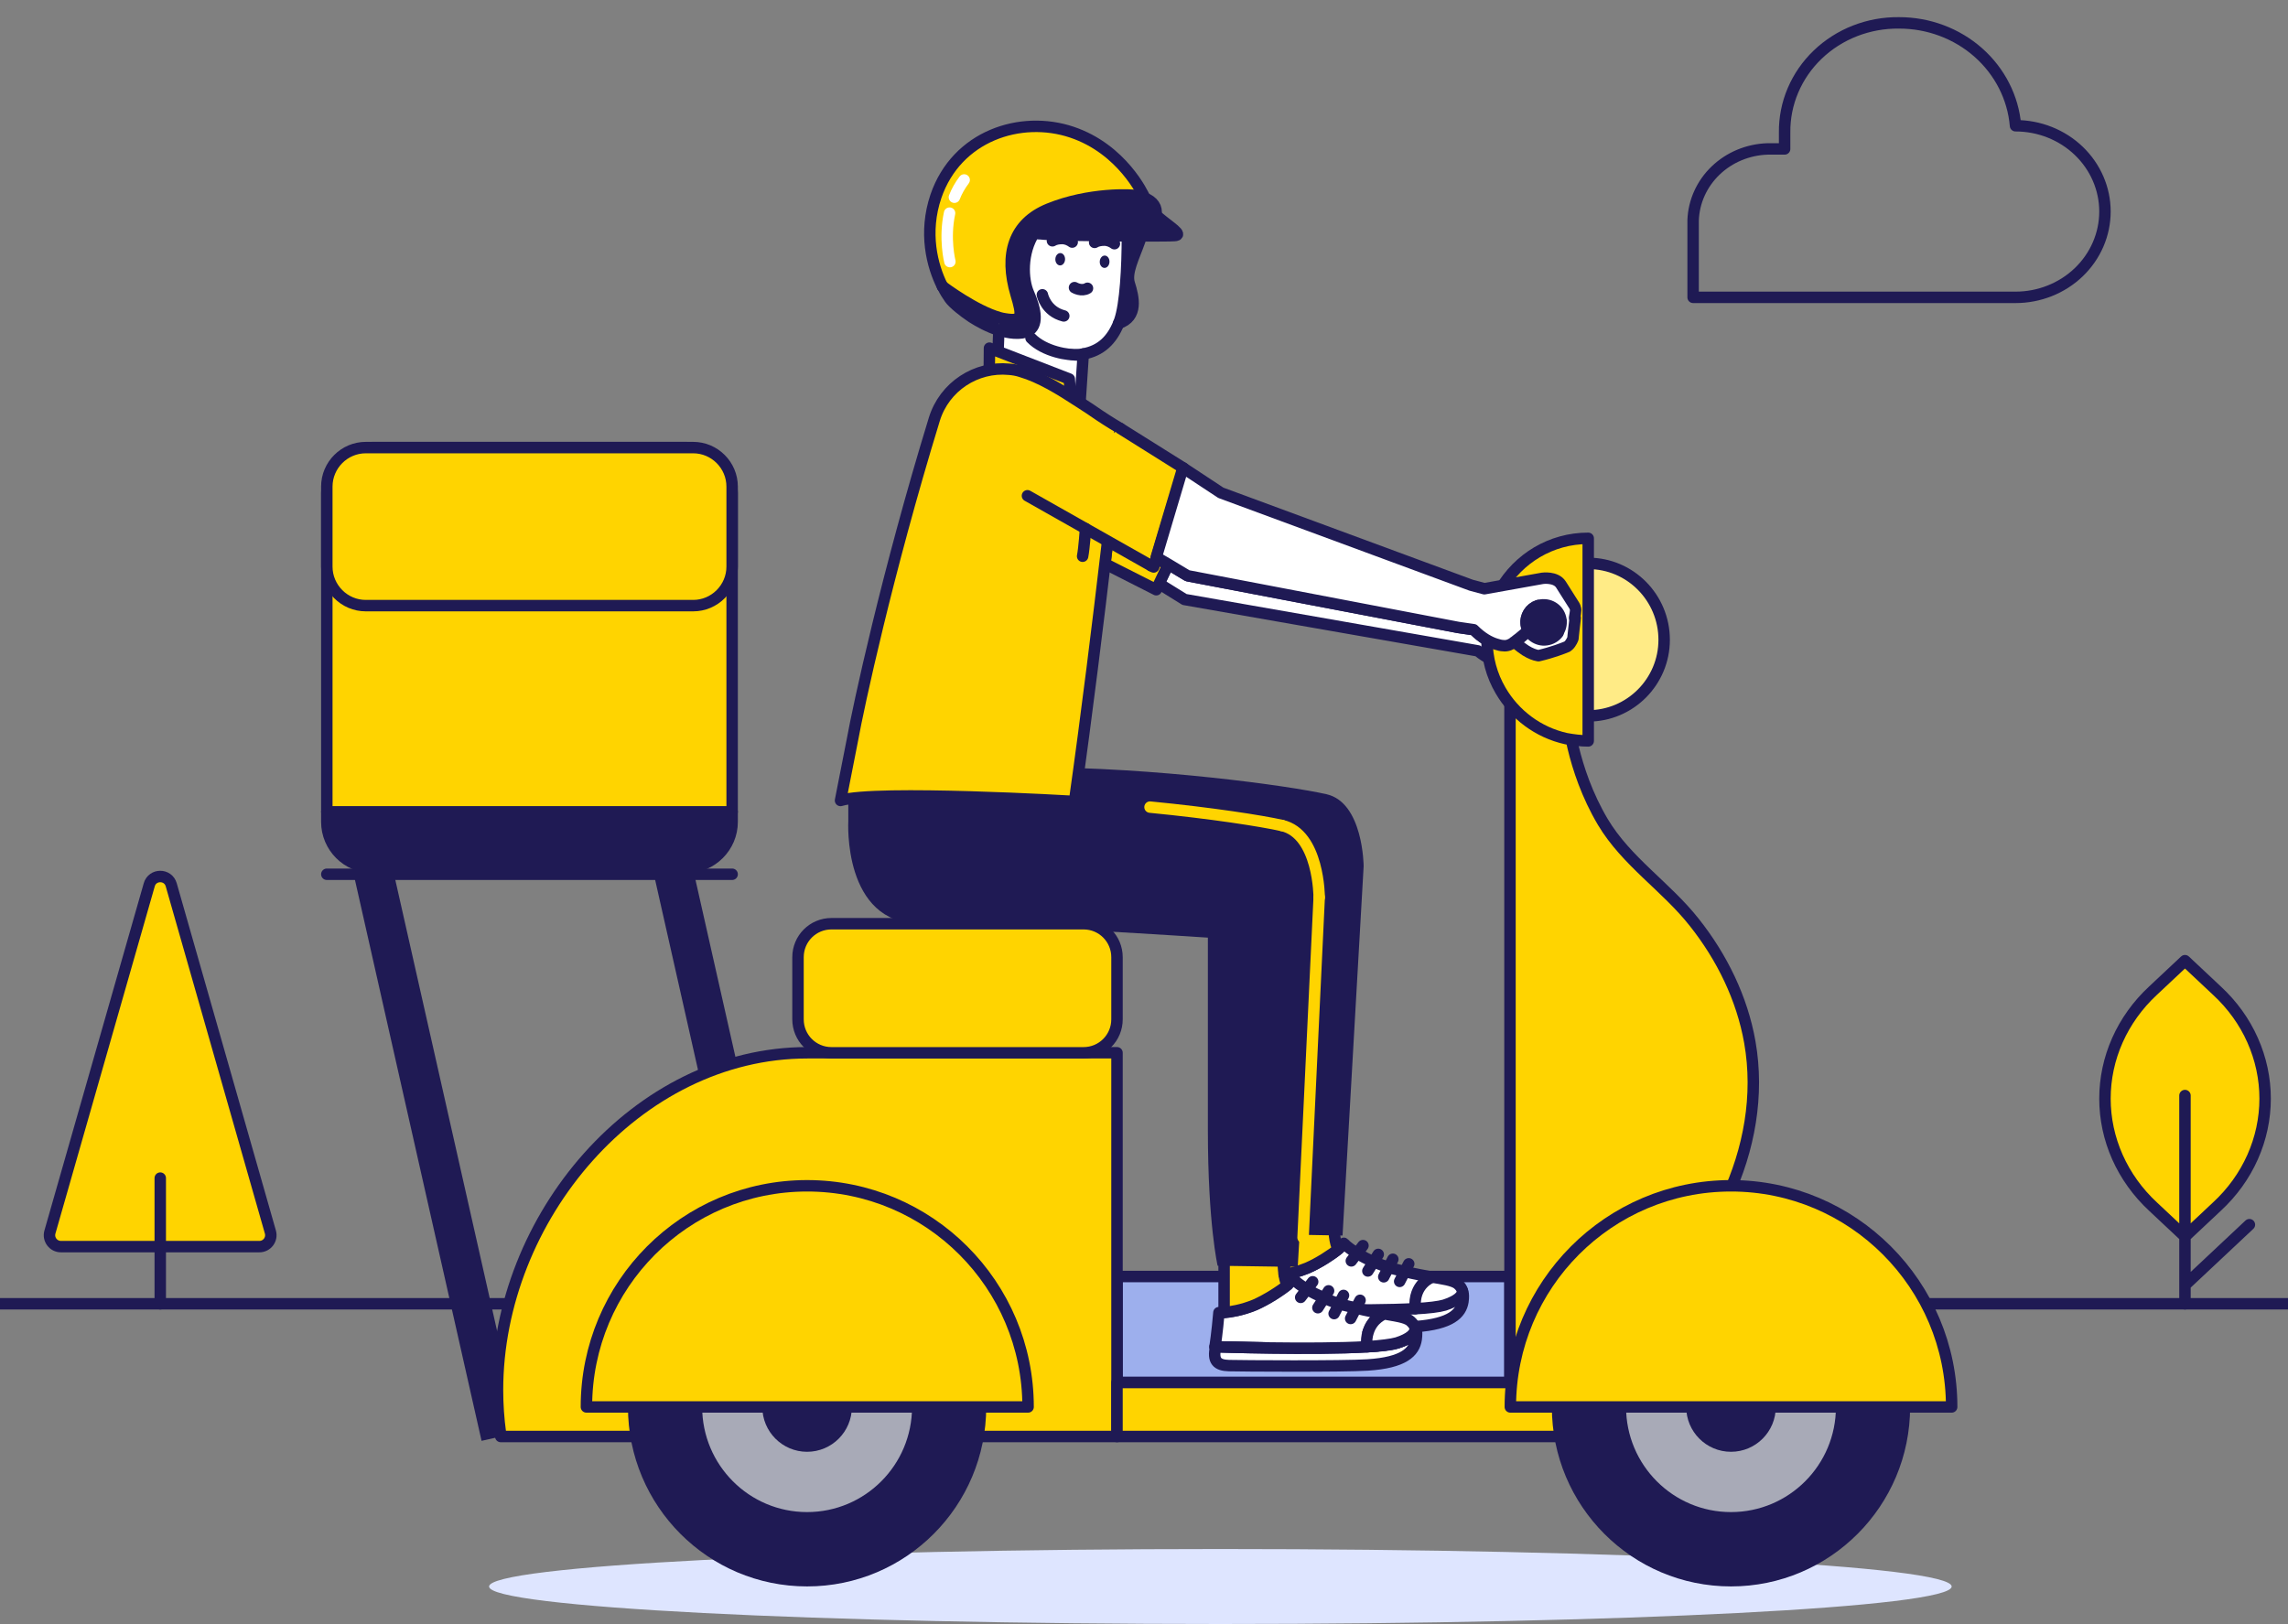 <svg width="100" height="71" viewBox="0 0 100 71" fill="none" xmlns="http://www.w3.org/2000/svg">
<rect x="0" y="0" width="100" height="71" fill="#808080" stroke="none"/>
<path d="M0 57L100 57" stroke="#1F1A54" stroke-width="0.5"/>
<path d="M11.818 53.864C11.909 54.183 11.669 54.501 11.337 54.501H2.663C2.331 54.501 2.091 54.183 2.182 53.864L6.523 38.683C6.661 38.199 7.346 38.199 7.484 38.683L11.818 53.864Z" fill="#FFD400"/>
<path d="M7.004 51.506V57M6.523 38.683L2.182 53.864C2.091 54.183 2.331 54.501 2.663 54.501H11.337C11.669 54.501 11.909 54.183 11.818 53.864L7.484 38.683C7.346 38.199 6.661 38.199 6.523 38.683Z" stroke="#1F1A54" stroke-width="0.5" stroke-linecap="round" stroke-linejoin="round"/>
<path d="M95.497 54.062L94.096 52.747C93.432 52.13 92.905 51.395 92.545 50.586C92.185 49.776 92 48.908 92 48.031C92 47.154 92.185 46.285 92.545 45.476C92.905 44.666 93.432 43.932 94.096 43.315L95.497 42L96.898 43.315C97.564 43.931 98.093 44.665 98.453 45.475C98.814 46.285 99 47.153 99 48.031C99 48.908 98.814 49.777 98.453 50.587C98.093 51.397 97.564 52.131 96.898 52.747L95.497 54.062Z" fill="#FFD400"/>
<path d="M95.497 47.896V57M95.497 56.185L98.313 53.542M95.497 54.062L94.096 52.747C93.432 52.13 92.905 51.395 92.545 50.586C92.185 49.776 92 48.908 92 48.031C92 47.154 92.185 46.285 92.545 45.476C92.905 44.666 93.432 43.932 94.096 43.315L95.497 42L96.898 43.315C97.564 43.931 98.093 44.665 98.453 45.475C98.814 46.285 99 47.153 99 48.031C99 48.908 98.814 49.777 98.453 50.587C98.093 51.397 97.564 52.131 96.898 52.747L95.497 54.062Z" stroke="#1F1A54" stroke-width="0.5" stroke-linecap="round" stroke-linejoin="round"/>
<path fill-rule="evenodd" clip-rule="evenodd" d="M17.179 38.032L22.725 62.614L21.047 62.992L15.501 38.411L17.179 38.032Z" fill="#1F1A54"/>
<path fill-rule="evenodd" clip-rule="evenodd" d="M34.039 62.438L28.621 38.411L30.299 38.032L35.717 62.059L34.039 62.438Z" fill="#1F1A54"/>
<path d="M53.338 71C70.99 71 85.3 70.266 85.3 69.361C85.3 68.456 70.99 67.722 53.338 67.722C35.686 67.722 21.376 68.456 21.376 69.361C21.376 70.266 35.686 71 53.338 71Z" fill="#DEE5FF"/>
<path d="M65.996 55.808H48.82V60.442H65.996V55.808Z" fill="#9DAFED" stroke="#1F1A54" stroke-width="0.5" stroke-miterlimit="10" stroke-linecap="round" stroke-linejoin="round"/>
<path d="M63.897 56.404C63.897 56.404 63.996 56.504 63.94 56.902C63.855 57.428 63.415 57.883 61.883 57.997C60.862 58.068 56.508 58.039 56.025 58.025C55.543 58.011 55.33 57.826 55.458 57.229" fill="white"/>
<path d="M63.897 56.404C63.897 56.404 63.996 56.504 63.94 56.902C63.855 57.428 63.415 57.883 61.883 57.997C60.862 58.068 56.508 58.039 56.025 58.025C55.543 58.011 55.33 57.826 55.458 57.229" stroke="#1F1A54" stroke-width="0.5" stroke-miterlimit="10" stroke-linecap="round" stroke-linejoin="round"/>
<path d="M63.132 57.059C62.891 57.13 62.437 57.187 61.856 57.215C59.586 57.343 55.445 57.215 55.445 57.215C55.445 57.215 55.473 56.973 55.516 56.604C55.544 56.376 55.572 56.092 55.601 55.765C55.601 55.765 55.799 55.765 56.126 55.722C56.395 55.68 56.75 55.594 57.133 55.438C57.629 55.225 58.196 54.855 58.508 54.599C58.664 54.471 58.764 54.372 58.735 54.357C58.849 54.485 59.062 54.642 59.317 54.798C59.53 54.926 59.771 55.054 60.04 55.168C60.253 55.253 60.466 55.338 60.693 55.41C60.834 55.452 60.976 55.495 61.118 55.523C61.217 55.552 61.303 55.566 61.402 55.594C61.827 55.694 62.281 55.779 62.607 55.836C63.019 55.907 63.501 55.964 63.714 56.135C63.827 56.234 63.884 56.319 63.912 56.419C63.955 56.661 63.657 56.888 63.132 57.059Z" fill="white" stroke="#1F1A54" stroke-width="0.5" stroke-miterlimit="10" stroke-linecap="round" stroke-linejoin="round"/>
<path d="M61.855 57.216C61.755 56.121 62.592 55.837 62.592 55.837L61.855 57.216Z" fill="white"/>
<path d="M61.855 57.216C61.755 56.121 62.592 55.837 62.592 55.837" stroke="#1F1A54" stroke-width="0.5" stroke-miterlimit="10" stroke-linecap="round" stroke-linejoin="round"/>
<path d="M59.061 55.125L59.571 54.457" stroke="#1F1A54" stroke-width="0.5" stroke-miterlimit="10" stroke-linecap="round" stroke-linejoin="round"/>
<path d="M59.784 55.566L60.238 54.841" stroke="#1F1A54" stroke-width="0.5" stroke-miterlimit="10" stroke-linecap="round" stroke-linejoin="round"/>
<path d="M60.479 55.821L60.876 55.054" stroke="#1F1A54" stroke-width="0.5" stroke-miterlimit="10" stroke-linecap="round" stroke-linejoin="round"/>
<path d="M61.174 56.022L61.571 55.254" stroke="#1F1A54" stroke-width="0.5" stroke-miterlimit="10" stroke-linecap="round" stroke-linejoin="round"/>
<path d="M60.508 57.444C60.508 57.444 59.983 57.614 59.799 58.24C59.742 58.41 59.714 58.624 59.742 58.88C57.387 59.022 53.104 58.88 53.104 58.88C53.104 58.88 53.203 58.24 53.274 57.387C53.274 57.387 53.359 57.387 53.487 57.373C53.756 57.358 54.267 57.287 54.849 57.031C55.359 56.818 55.941 56.42 56.267 56.164C56.437 56.036 56.522 55.937 56.508 55.908C56.636 56.036 56.848 56.207 57.118 56.363C57.331 56.491 57.586 56.619 57.87 56.747C58.082 56.846 58.309 56.932 58.55 57.003C58.692 57.046 58.834 57.088 58.976 57.117C59.075 57.145 59.175 57.159 59.274 57.188C59.699 57.301 60.167 57.387 60.508 57.444Z" fill="white" stroke="#1F1A54" stroke-width="0.5" stroke-miterlimit="10" stroke-linecap="round" stroke-linejoin="round"/>
<path d="M61.897 58.552C61.812 59.106 61.358 59.575 59.77 59.675C58.72 59.746 54.21 59.718 53.713 59.703C53.203 59.689 52.99 59.504 53.132 58.879C53.132 58.879 57.415 59.021 59.77 58.879C60.365 58.85 60.848 58.794 61.089 58.708C61.628 58.538 61.926 58.296 61.883 58.04C61.855 58.04 61.954 58.154 61.897 58.552Z" fill="white" stroke="#1F1A54" stroke-width="0.5" stroke-miterlimit="10" stroke-linecap="round" stroke-linejoin="round"/>
<path d="M59.798 58.239L61.855 58.04C61.911 58.296 61.614 58.538 61.06 58.708C60.819 58.779 60.337 58.836 59.741 58.879C57.387 59.021 53.104 58.879 53.104 58.879" fill="white"/>
<path d="M59.798 58.239L61.855 58.04C61.911 58.296 61.614 58.538 61.06 58.708C60.819 58.779 60.337 58.836 59.741 58.879C57.387 59.021 53.104 58.879 53.104 58.879" stroke="#1F1A54" stroke-width="0.5" stroke-miterlimit="10" stroke-linecap="round" stroke-linejoin="round"/>
<path d="M61.06 58.709C60.819 58.78 60.337 58.837 59.741 58.879C59.713 58.623 59.741 58.41 59.798 58.239C59.983 57.628 60.507 57.443 60.507 57.443C60.933 57.529 61.429 57.571 61.642 57.756C61.755 57.856 61.826 57.955 61.84 58.041C61.897 58.296 61.599 58.538 61.06 58.709Z" fill="white" stroke="#1F1A54" stroke-width="0.5" stroke-miterlimit="10" stroke-linecap="round" stroke-linejoin="round"/>
<path d="M56.848 56.721L57.373 56.038" stroke="#1F1A54" stroke-width="0.5" stroke-miterlimit="10" stroke-linecap="round" stroke-linejoin="round"/>
<path d="M57.6 57.173L58.068 56.434" stroke="#1F1A54" stroke-width="0.5" stroke-miterlimit="10" stroke-linecap="round" stroke-linejoin="round"/>
<path d="M58.309 57.43L58.72 56.634" stroke="#1F1A54" stroke-width="0.5" stroke-miterlimit="10" stroke-linecap="round" stroke-linejoin="round"/>
<path d="M59.032 57.643L59.444 56.847" stroke="#1F1A54" stroke-width="0.5" stroke-miterlimit="10" stroke-linecap="round" stroke-linejoin="round"/>
<path d="M56.281 56.178C55.969 56.434 55.373 56.818 54.862 57.045C54.281 57.287 53.77 57.358 53.501 57.386V55.055L56.054 54.898C56.096 55.069 56.068 55.965 56.281 56.178Z" fill="#FFD400" stroke="#1F1A54" stroke-width="0.5" stroke-miterlimit="10" stroke-linecap="round" stroke-linejoin="round"/>
<path d="M56.508 52.751V54.628" stroke="#1F1A54" stroke-width="0.5" stroke-miterlimit="10" stroke-linecap="round" stroke-linejoin="round"/>
<path d="M58.508 54.601C58.196 54.857 57.628 55.227 57.132 55.44C56.749 55.596 56.394 55.682 56.125 55.724L56.252 53.506L58.281 53.492C58.309 53.677 58.309 54.402 58.508 54.601Z" fill="#FFD400" stroke="#1F1A54" stroke-width="0.5" stroke-miterlimit="10" stroke-linecap="round" stroke-linejoin="round"/>
<path d="M57.657 39.23L56.876 52.751L56.763 54.627L56.72 55.381H56.252H56.153L54.21 55.352L53.217 55.338C53.217 55.338 52.792 53.49 52.792 49.424C52.792 44.462 52.792 40.993 52.792 40.993C52.792 40.993 43.601 40.382 40.211 40.382C36.821 40.382 37.076 35.903 37.076 35.903V33.358H43.076L43.104 34.922C48.537 34.922 54.394 35.733 56.011 36.102C57.657 36.458 57.657 39.23 57.657 39.23Z" fill="#1F1A54"/>
<path d="M59.6 37.866L58.678 54.017L57.883 54.003L56.323 53.974H55.955L55.189 53.96C55.189 53.96 54.763 52.112 54.763 48.046C54.763 43.084 54.763 39.615 54.763 39.615C54.763 39.615 45.572 39.004 42.182 39.004C38.991 39.004 39.034 35.023 39.048 34.568C39.048 34.54 39.048 34.525 39.048 34.525V31.98H45.047L45.076 33.544C50.508 33.544 56.366 34.355 57.983 34.724C59.586 35.094 59.6 37.866 59.6 37.866Z" fill="#1F1A54"/>
<path d="M57.657 39.231L56.952 54.102" stroke="#FFD400" stroke-width="0.5" stroke-linecap="round" stroke-linejoin="round"/>
<path d="M56.026 36.089C57.657 36.459 57.657 39.231 57.657 39.231" stroke="#FFD400" stroke-width="0.5" stroke-linecap="round" stroke-linejoin="round"/>
<path d="M56.026 36.089C55.132 35.889 52.95 35.548 50.263 35.286" stroke="#FFD400" stroke-width="0.5" stroke-linecap="round" stroke-linejoin="round"/>
<path d="M40.906 8.593C40.367 10.185 40.736 11.636 41.19 12.531C41.275 12.602 42.622 13.598 43.672 13.896C43.757 13.925 43.842 13.939 43.927 13.953C44.707 14.081 44.693 13.839 44.409 12.887C43.884 11.124 44.296 9.773 45.842 9.148C47.586 8.437 49.473 8.508 49.742 8.579C49.842 8.607 49.927 8.636 50.012 8.664V8.621C49.969 8.522 49.047 6.532 46.849 5.792C44.622 5.039 41.814 5.949 40.906 8.593Z" fill="#FFD400"/>
<path d="M41.204 12.531C41.303 12.745 41.416 12.915 41.516 13.057C41.658 13.256 42.111 13.626 42.48 13.868C42.792 14.067 43.204 14.294 43.657 14.436L43.672 13.896C42.636 13.598 41.289 12.602 41.204 12.531Z" fill="#1F1A54"/>
<path d="M43.601 15.9L43.587 15.943L45.714 17.009L45.686 17.663L46.211 18.161L46.679 17.692L47.218 17.592L47.317 16.469L47.359 15.46C47.288 15.474 47.218 15.488 47.147 15.488C46.721 15.531 45.657 15.36 45.076 14.763L44.92 14.464C44.778 14.536 44.579 14.564 44.324 14.55C44.097 14.536 43.87 14.479 43.657 14.422L43.601 15.9Z" fill="white"/>
<path d="M43.672 13.896L43.657 14.436C43.87 14.507 44.097 14.55 44.324 14.564C44.58 14.578 44.778 14.55 44.92 14.479C45.388 14.251 45.289 13.569 44.962 12.83C44.679 12.204 44.65 11.038 45.203 10.185C45.232 10.057 46.225 9.147 48.097 8.92C48.693 8.849 49.629 8.792 50.154 8.948C50.154 8.948 50.451 8.977 50.522 9.432C50.579 9.091 50.409 8.835 50.012 8.678C49.927 8.65 49.842 8.621 49.742 8.593C49.473 8.522 47.586 8.465 45.842 9.162C44.296 9.787 43.885 11.124 44.409 12.901C44.693 13.853 44.707 14.109 43.927 13.967C43.842 13.939 43.757 13.924 43.672 13.896Z" fill="#1F1A54"/>
<path d="M45.203 10.187C44.65 11.04 44.679 12.205 44.962 12.831C45.289 13.57 45.388 14.253 44.92 14.48L45.076 14.779C45.657 15.376 46.707 15.546 47.147 15.504C47.218 15.504 47.288 15.489 47.359 15.475C48.125 15.333 48.608 14.85 48.905 14.139C48.92 14.111 48.934 14.068 48.948 14.025C49.217 13.3 49.303 11.679 49.288 10.329C47.799 10.329 45.984 10.3 45.402 10.229C45.26 10.215 45.203 10.201 45.203 10.187Z" fill="white"/>
<path d="M49.856 10.328C50.593 10.328 51.161 10.328 51.345 10.314C51.756 10.3 51.132 9.93 50.664 9.532C50.607 9.489 50.565 9.446 50.522 9.404C50.38 9.276 50.395 9.247 50.395 9.247C50.338 9.091 50.054 8.977 49.657 8.963C49.047 8.949 48.295 8.963 47.501 9.148C46.126 9.475 45.388 10.171 45.388 10.171V10.214C45.969 10.285 47.785 10.3 49.274 10.314C49.473 10.328 49.671 10.328 49.856 10.328Z" fill="#1F1A54"/>
<path d="M48.934 14.024C48.919 14.066 48.905 14.095 48.891 14.137C49.756 13.853 49.544 12.986 49.359 12.403C49.203 11.919 49.558 11.251 49.799 10.569C49.827 10.512 49.842 10.427 49.856 10.327C49.671 10.327 49.473 10.327 49.288 10.327C49.288 11.678 49.203 13.299 48.934 14.024Z" fill="#1F1A54"/>
<path d="M49.274 10.328C49.274 11.679 49.189 13.3 48.934 14.025C48.919 14.067 48.905 14.096 48.891 14.138C48.593 14.863 48.125 15.333 47.345 15.475C47.274 15.489 47.203 15.503 47.132 15.503C46.707 15.546 45.643 15.375 45.062 14.778" stroke="#1F1A54" stroke-width="0.5" stroke-miterlimit="10" stroke-linecap="round" stroke-linejoin="round"/>
<path d="M43.657 14.435L43.601 15.9" stroke="#1F1A54" stroke-width="0.5" stroke-miterlimit="10" stroke-linecap="round" stroke-linejoin="round"/>
<path d="M47.345 15.475L47.203 17.607" stroke="#1F1A54" stroke-width="0.5" stroke-miterlimit="10" stroke-linecap="round" stroke-linejoin="round"/>
<path d="M41.19 12.518C40.736 11.622 40.367 10.172 40.906 8.579C41.814 5.935 44.608 5.025 46.849 5.779C49.047 6.518 49.969 8.508 50.012 8.608" stroke="#1F1A54" stroke-width="0.5" stroke-miterlimit="10" stroke-linecap="round" stroke-linejoin="round"/>
<path d="M45.203 10.185C44.65 11.039 44.679 12.204 44.962 12.83C45.289 13.569 45.388 14.252 44.92 14.479C44.778 14.55 44.579 14.579 44.324 14.564C44.097 14.55 43.87 14.493 43.657 14.437C43.204 14.294 42.792 14.067 42.48 13.868C42.111 13.626 41.658 13.257 41.516 13.057C41.416 12.915 41.303 12.745 41.204 12.531" stroke="#1F1A54" stroke-width="0.5" stroke-miterlimit="10" stroke-linecap="round" stroke-linejoin="round"/>
<path d="M48.891 14.138C49.756 13.854 49.544 12.987 49.359 12.404C49.203 11.92 49.558 11.252 49.799 10.57C49.827 10.513 49.842 10.428 49.856 10.328" stroke="#1F1A54" stroke-width="0.5" stroke-miterlimit="10" stroke-linecap="round" stroke-linejoin="round"/>
<path d="M50.153 8.934C50.153 8.934 50.451 8.962 50.522 9.417" stroke="#1F1A54" stroke-width="0.5" stroke-miterlimit="10" stroke-linecap="round" stroke-linejoin="round"/>
<path d="M50.154 8.934C49.629 8.792 48.693 8.835 48.097 8.906C46.225 9.147 45.232 10.043 45.203 10.171C45.203 10.185 45.274 10.199 45.388 10.214C45.969 10.285 47.785 10.299 49.274 10.313C49.473 10.313 49.671 10.313 49.842 10.313C50.579 10.313 51.146 10.313 51.331 10.299C51.742 10.285 51.118 9.915 50.65 9.517C50.593 9.474 50.551 9.432 50.508 9.389C50.366 9.261 50.38 9.233 50.38 9.233" stroke="#1F1A54" stroke-width="0.5" stroke-miterlimit="10" stroke-linecap="round" stroke-linejoin="round"/>
<path d="M41.19 12.518C41.19 12.532 41.19 12.532 41.19 12.518C41.289 12.589 42.622 13.584 43.672 13.883C43.757 13.911 43.842 13.925 43.927 13.939C44.707 14.067 44.693 13.826 44.409 12.873C43.885 11.11 44.296 9.76 45.842 9.134C47.586 8.423 49.473 8.494 49.742 8.565C49.842 8.594 49.927 8.622 50.012 8.651C50.409 8.807 50.579 9.063 50.522 9.404" stroke="#1F1A54" stroke-width="0.5" stroke-miterlimit="10" stroke-linecap="round" stroke-linejoin="round"/>
<path d="M45.388 10.2C45.388 10.2 46.126 9.504 47.501 9.177C48.281 8.992 49.033 8.963 49.657 8.992C50.054 9.006 50.338 9.12 50.395 9.276" stroke="#1F1A54" stroke-width="0.5" stroke-miterlimit="10" stroke-linecap="round" stroke-linejoin="round"/>
<path d="M46.55 11.342C46.556 11.193 46.465 11.068 46.348 11.064C46.23 11.059 46.131 11.177 46.125 11.326C46.12 11.475 46.21 11.599 46.328 11.604C46.445 11.608 46.545 11.491 46.55 11.342Z" fill="#1F1A54"/>
<path d="M48.491 11.451C48.497 11.302 48.406 11.178 48.289 11.173C48.171 11.169 48.072 11.286 48.066 11.435C48.06 11.584 48.151 11.709 48.269 11.713C48.386 11.717 48.486 11.6 48.491 11.451Z" fill="#1F1A54"/>
<path d="M45.998 10.527C46.111 10.456 46.267 10.428 46.423 10.428C46.593 10.428 46.749 10.499 46.863 10.584" stroke="#1F1A54" stroke-width="0.5" stroke-miterlimit="10" stroke-linecap="round" stroke-linejoin="round"/>
<path d="M47.842 10.598C47.955 10.527 48.111 10.499 48.267 10.499C48.437 10.499 48.593 10.57 48.707 10.655" stroke="#1F1A54" stroke-width="0.5" stroke-miterlimit="10" stroke-linecap="round" stroke-linejoin="round"/>
<path d="M45.558 12.888C45.558 12.888 45.7 13.613 46.494 13.812" stroke="#1F1A54" stroke-width="0.5" stroke-miterlimit="10" stroke-linecap="round" stroke-linejoin="round"/>
<path d="M46.962 12.574C46.962 12.574 47.274 12.759 47.53 12.603" stroke="#1F1A54" stroke-width="0.5" stroke-miterlimit="10" stroke-linecap="round" stroke-linejoin="round"/>
<path d="M46.069 15.317C46.083 15.544 46.75 15.786 47.104 15.772C47.544 15.758 47.913 15.502 47.913 15.345C47.898 15.189 47.629 15.26 47.274 15.274C46.92 15.303 46.069 15.161 46.069 15.317Z" fill="#1F1A54"/>
<path d="M41.714 8.622C41.814 8.366 41.956 8.11 42.14 7.868" stroke="white" stroke-width="0.5" stroke-linecap="round" stroke-linejoin="round"/>
<path d="M41.516 11.437C41.516 11.437 41.261 10.441 41.502 9.318" stroke="white" stroke-width="0.5" stroke-linecap="round" stroke-linejoin="round"/>
<path d="M68.521 28.014C68.564 28.369 68.493 28.526 68.493 28.526C68.464 28.653 68.081 28.739 67.925 28.781C67.883 28.796 67.84 28.81 67.784 28.824C67.67 28.852 67.415 28.924 67.003 28.98H66.989C66.436 29.052 66.082 28.653 66.039 28.611L66.649 28.241C66.876 28.383 67.046 28.426 67.145 28.454C67.188 28.469 67.216 28.469 67.216 28.469C67.826 28.341 68.294 28.156 68.464 28.07C68.478 28.042 68.507 28.028 68.521 28.014Z" fill="white" stroke="#1F1A54" stroke-width="0.5" stroke-miterlimit="10" stroke-linecap="round" stroke-linejoin="round"/>
<path d="M66.677 28.441L66.067 28.811L65.954 28.882C65.443 29.194 64.592 28.455 64.592 28.455L51.77 26.209L50.65 25.512L51.061 24.659L51.912 25.171L63.741 27.431L64.422 27.531C64.791 27.901 65.117 28.085 65.386 28.157C65.514 28.199 65.628 28.213 65.713 28.228C65.798 28.242 65.883 28.228 65.968 28.199C66.039 28.171 66.124 28.128 66.181 28.071C66.181 28.071 66.195 28.057 66.209 28.057L66.237 28.1C66.408 28.256 66.549 28.356 66.677 28.441Z" fill="white" stroke="#1F1A54" stroke-width="0.5" stroke-miterlimit="10" stroke-linecap="round" stroke-linejoin="round"/>
<path d="M75.457 52.383C75.442 52.383 75.428 52.383 75.414 52.397C75.159 52.44 74.918 52.511 74.662 52.582C71.244 53.534 68.719 56.122 67.67 60.458H65.996V29.365C66.535 30.289 67.429 30.972 68.507 31.199C68.507 31.199 68.663 33.588 70.053 35.934C71.088 37.668 72.819 38.763 74.052 40.327C75.258 41.848 76.138 43.639 76.478 45.559C76.889 47.89 76.45 50.264 75.457 52.383Z" fill="#FFD400" stroke="#1F1A54" stroke-width="0.5" stroke-miterlimit="10" stroke-linecap="round" stroke-linejoin="round"/>
<path d="M48.82 46.026V62.803H21.886C21.872 62.76 21.872 62.703 21.872 62.646C21.787 62.035 21.744 61.395 21.744 60.77C21.744 53.277 27.8 46.026 35.289 46.026H48.82Z" fill="#FFD400" stroke="#1F1A54" stroke-width="0.5" stroke-miterlimit="10" stroke-linecap="round" stroke-linejoin="round"/>
<path d="M35.275 69.357C39.599 69.357 43.104 65.843 43.104 61.509C43.104 57.175 39.599 53.661 35.275 53.661C30.951 53.661 27.446 57.175 27.446 61.509C27.446 65.843 30.951 69.357 35.275 69.357Z" fill="#1F1A54"/>
<path d="M35.275 66.357C37.946 66.357 40.112 64.187 40.112 61.509C40.112 58.832 37.946 56.661 35.275 56.661C32.604 56.661 30.439 58.832 30.439 61.509C30.439 64.187 32.604 66.357 35.275 66.357Z" fill="#A8AAB7" stroke="#1F1A54" stroke-width="0.5" stroke-miterlimit="10"/>
<path d="M35.275 63.471C36.356 63.471 37.232 62.592 37.232 61.509C37.232 60.425 36.356 59.547 35.275 59.547C34.194 59.547 33.318 60.425 33.318 61.509C33.318 62.592 34.194 63.471 35.275 63.471Z" fill="#1F1A54"/>
<path d="M44.934 61.51H25.63C25.63 56.164 29.942 51.842 35.275 51.842C40.608 51.842 44.934 56.164 44.934 61.51Z" fill="#FFD400" stroke="#1F1A54" stroke-width="0.5" stroke-miterlimit="10" stroke-linecap="round" stroke-linejoin="round"/>
<path d="M47.359 46.028H36.339C35.53 46.028 34.878 45.374 34.878 44.564V41.848C34.878 41.038 35.53 40.384 36.339 40.384H47.359C48.168 40.384 48.82 41.038 48.82 41.848V44.564C48.82 45.374 48.168 46.028 47.359 46.028Z" fill="#FFD400" stroke="#1F1A54" stroke-width="0.5" stroke-miterlimit="10" stroke-linecap="round" stroke-linejoin="round"/>
<path d="M69.769 60.443H48.82V62.803H69.769V60.443Z" fill="#FFD400" stroke="#1F1A54" stroke-width="0.5" stroke-miterlimit="10" stroke-linecap="round" stroke-linejoin="round"/>
<path d="M69.415 31.298C71.244 31.298 72.734 29.805 72.734 27.971C72.734 26.137 71.258 24.63 69.415 24.63" fill="#FFEB86"/>
<path d="M69.415 31.298C71.244 31.298 72.734 29.805 72.734 27.971C72.734 26.137 71.258 24.63 69.415 24.63" stroke="#1F1A54" stroke-width="0.5" stroke-miterlimit="10" stroke-linecap="round" stroke-linejoin="round"/>
<path d="M69.415 23.535V32.392C69.088 32.392 68.762 32.35 68.45 32.293C67.23 32.023 66.195 31.241 65.585 30.189C65.202 29.535 64.989 28.781 64.989 27.971C64.989 27.16 65.202 26.407 65.585 25.753C66.365 24.417 67.784 23.535 69.415 23.535Z" fill="#FFD400" stroke="#1F1A54" stroke-width="0.5" stroke-miterlimit="10" stroke-linecap="round" stroke-linejoin="round"/>
<path d="M51.047 24.703L50.636 25.57L50.536 25.783L48.295 24.646L48.437 23.466L48.877 23.395L51.047 24.703Z" fill="#FFD400" stroke="#1F1A54" stroke-width="0.5" stroke-miterlimit="10" stroke-linecap="round" stroke-linejoin="round"/>
<path d="M50.31 24.732L50.437 24.718" stroke="#1F1A54" stroke-width="0.5" stroke-miterlimit="10" stroke-linecap="round" stroke-linejoin="round"/>
<path d="M43.232 16.784L43.246 15.22L46.735 16.57L46.806 17.566" fill="#FFD400"/>
<path d="M43.232 16.784L43.246 15.22L46.735 16.57L46.806 17.566" stroke="#1F1A54" stroke-width="0.5" stroke-miterlimit="10" stroke-linecap="round" stroke-linejoin="round"/>
<path d="M48.962 18.731C48.962 18.731 48.054 27.304 46.962 35.038C46.962 35.038 38.268 34.526 36.736 34.996L37.261 32.323C37.516 30.915 38.764 25.086 40.835 18.333C41.275 16.897 42.665 16.002 44.111 16.144C44.282 16.158 44.452 16.186 44.622 16.243C45.445 16.485 46.267 16.983 47.203 17.594C47.388 17.722 47.586 17.835 47.785 17.978C48.154 18.234 48.551 18.489 48.962 18.731Z" fill="#FFD400" stroke="#1F1A54" stroke-width="0.5" stroke-miterlimit="10" stroke-linecap="round" stroke-linejoin="round"/>
<path d="M48.962 18.731L51.728 20.466L50.536 24.404L50.437 24.717L50.423 24.788L50.309 24.731L44.906 21.674" fill="#FFD400"/>
<path d="M48.962 18.731L51.728 20.466L50.536 24.404L50.437 24.717L50.423 24.788L50.309 24.731L44.906 21.674" stroke="#1F1A54" stroke-width="0.5" stroke-miterlimit="10" stroke-linecap="round" stroke-linejoin="round"/>
<path d="M68.152 26.948L68.138 27.573H68.691L68.833 27.26V26.862L68.152 26.948Z" fill="white"/>
<path d="M68.847 27.018C68.833 27.16 68.805 27.345 68.79 27.501C68.762 27.728 68.748 27.913 68.748 27.913C68.748 27.913 68.677 28.112 68.549 28.226C68.535 28.24 68.507 28.255 68.493 28.269C68.323 28.34 67.854 28.525 67.245 28.667C67.245 28.667 67.216 28.667 67.174 28.653C67.088 28.638 66.904 28.581 66.677 28.439C66.549 28.354 66.408 28.255 66.252 28.112L66.223 28.07C66.252 28.055 66.28 28.027 66.308 27.999C66.337 27.97 66.379 27.942 66.422 27.913C66.549 27.799 66.691 27.686 66.819 27.586C66.876 27.686 66.947 27.771 67.032 27.828C67.188 27.942 67.386 27.999 67.585 27.97C67.798 27.942 67.982 27.828 68.096 27.672" fill="white"/>
<path d="M68.847 27.018C68.833 27.16 68.805 27.345 68.79 27.501C68.762 27.728 68.748 27.913 68.748 27.913C68.748 27.913 68.677 28.112 68.549 28.226C68.535 28.24 68.507 28.255 68.493 28.269C68.323 28.34 67.854 28.525 67.245 28.667C67.245 28.667 67.216 28.667 67.174 28.653C67.088 28.638 66.904 28.581 66.677 28.439C66.549 28.354 66.408 28.255 66.252 28.112L66.223 28.07C66.252 28.055 66.28 28.027 66.308 27.999C66.337 27.97 66.379 27.942 66.422 27.913C66.549 27.799 66.691 27.686 66.819 27.586C66.876 27.686 66.947 27.771 67.032 27.828C67.188 27.942 67.386 27.999 67.585 27.97C67.798 27.942 67.982 27.828 68.096 27.672" stroke="#1F1A54" stroke-width="0.5" stroke-miterlimit="10" stroke-linecap="round" stroke-linejoin="round"/>
<path d="M68.081 27.659C68.195 27.503 68.251 27.303 68.223 27.105L68.081 27.659Z" fill="white"/>
<path d="M68.081 27.659C68.195 27.503 68.251 27.303 68.223 27.105" stroke="#1F1A54" stroke-width="0.5" stroke-miterlimit="10" stroke-linecap="round" stroke-linejoin="round"/>
<path d="M68.223 27.104C68.166 26.677 67.784 26.393 67.358 26.45C67.315 26.45 67.259 26.464 67.216 26.478C66.876 26.592 66.649 26.933 66.706 27.303C66.72 27.402 66.748 27.488 66.791 27.573C66.663 27.672 66.521 27.8 66.394 27.9C66.351 27.928 66.323 27.957 66.28 27.985C66.252 28.014 66.223 28.028 66.195 28.056C66.181 28.056 66.181 28.071 66.166 28.071C66.11 28.128 66.025 28.17 65.954 28.198C65.869 28.227 65.784 28.241 65.698 28.227C65.613 28.227 65.5 28.198 65.372 28.156C65.103 28.071 64.762 27.886 64.408 27.53L63.727 27.431L51.898 25.17L51.047 24.659L50.536 24.36L51.7 20.45L53.359 21.545L64.294 25.583L64.876 25.739L67.415 25.284C67.415 25.284 67.996 25.199 68.223 25.554C68.45 25.91 68.79 26.45 68.79 26.45C68.79 26.45 68.89 26.592 68.861 26.72C68.861 26.748 68.847 26.862 68.819 27.004" fill="white"/>
<path d="M68.223 27.104C68.166 26.677 67.784 26.393 67.358 26.45C67.315 26.45 67.259 26.464 67.216 26.478C66.876 26.592 66.649 26.933 66.706 27.303C66.72 27.402 66.748 27.488 66.791 27.573C66.663 27.672 66.521 27.8 66.394 27.9C66.351 27.928 66.323 27.957 66.28 27.985C66.252 28.014 66.223 28.028 66.195 28.056C66.181 28.056 66.181 28.071 66.166 28.071C66.11 28.128 66.025 28.17 65.954 28.198C65.869 28.227 65.784 28.241 65.698 28.227C65.613 28.227 65.5 28.198 65.372 28.156C65.103 28.071 64.762 27.886 64.408 27.53L63.727 27.431L51.898 25.17L51.047 24.659L50.536 24.36L51.7 20.45L53.359 21.545L64.294 25.583L64.876 25.739L67.415 25.284C67.415 25.284 67.996 25.199 68.223 25.554C68.45 25.91 68.79 26.45 68.79 26.45C68.79 26.45 68.89 26.592 68.861 26.72C68.861 26.748 68.847 26.862 68.819 27.004" stroke="#1F1A54" stroke-width="0.5" stroke-miterlimit="10" stroke-linecap="round" stroke-linejoin="round"/>
<path d="M67.429 26.507C67.429 26.507 67.316 27.175 66.989 27.417C66.933 27.459 66.862 27.516 66.791 27.573C66.748 27.488 66.72 27.403 66.706 27.303C66.663 26.933 66.876 26.592 67.216 26.479L67.429 26.507Z" fill="white" stroke="#1F1A54" stroke-width="0.5" stroke-miterlimit="10" stroke-linecap="round" stroke-linejoin="round"/>
<path d="M68.081 27.659C67.968 27.815 67.784 27.929 67.571 27.957C67.372 27.986 67.174 27.929 67.018 27.815C66.933 27.758 66.862 27.673 66.805 27.573C66.762 27.488 66.734 27.403 66.72 27.303C66.677 26.934 66.89 26.593 67.23 26.479C67.273 26.465 67.316 26.45 67.372 26.45C67.798 26.393 68.181 26.692 68.237 27.104C68.252 27.303 68.195 27.502 68.081 27.659Z" fill="#1F1A54"/>
<path d="M47.444 23.109C47.444 23.109 47.388 23.962 47.317 24.318L47.444 23.109Z" fill="#FFD400"/>
<path d="M47.444 23.109C47.444 23.109 47.388 23.962 47.317 24.318" stroke="#1F1A54" stroke-width="0.5" stroke-miterlimit="10" stroke-linecap="round" stroke-linejoin="round"/>
<path d="M75.655 69.357C79.979 69.357 83.484 65.843 83.484 61.509C83.484 57.175 79.979 53.661 75.655 53.661C71.331 53.661 67.826 57.175 67.826 61.509C67.826 65.843 71.331 69.357 75.655 69.357Z" fill="#1F1A54"/>
<path d="M75.655 66.357C78.326 66.357 80.492 64.187 80.492 61.509C80.492 58.832 78.326 56.661 75.655 56.661C72.984 56.661 70.819 58.832 70.819 61.509C70.819 64.187 72.984 66.357 75.655 66.357Z" fill="#A8AAB7" stroke="#1F1A54" stroke-width="0.5" stroke-miterlimit="10"/>
<path d="M75.655 63.471C76.736 63.471 77.613 62.592 77.613 61.509C77.613 60.425 76.736 59.547 75.655 59.547C74.574 59.547 73.698 60.425 73.698 61.509C73.698 62.592 74.574 63.471 75.655 63.471Z" fill="#1F1A54"/>
<path d="M85.3 61.51H66.011C66.011 56.164 70.322 51.842 75.655 51.842C80.974 51.842 85.3 56.164 85.3 61.51Z" fill="#FFD400" stroke="#1F1A54" stroke-width="0.5" stroke-miterlimit="10" stroke-linecap="round" stroke-linejoin="round"/>
<path d="M31.999 35.49V35.931C31.999 37.026 31.105 37.921 30.013 37.921H16.269C15.177 37.921 14.284 37.026 14.284 35.931V35.49H31.999Z" fill="#1F1A54" stroke="#1F1A54" stroke-width="0.5" stroke-miterlimit="10" stroke-linecap="round" stroke-linejoin="round"/>
<path d="M31.999 21.559V35.492H14.284V21.559C14.284 20.464 15.177 19.568 16.269 19.568H30.013C31.105 19.568 31.999 20.464 31.999 21.559Z" fill="#FFD400" stroke="#1F1A54" stroke-width="0.5" stroke-miterlimit="10" stroke-linecap="round" stroke-linejoin="round"/>
<path d="M31.999 38.222H14.284" stroke="#1F1A54" stroke-width="0.5" stroke-miterlimit="10" stroke-linecap="round"/>
<path d="M30.297 26.478H15.986C15.05 26.478 14.284 25.71 14.284 24.772V21.274C14.284 20.336 15.05 19.568 15.986 19.568H30.297C31.233 19.568 31.999 20.336 31.999 21.274V24.772C31.999 25.71 31.233 26.478 30.297 26.478Z" fill="#FFD400" stroke="#1F1A54" stroke-width="0.5" stroke-miterlimit="10" stroke-linecap="round" stroke-linejoin="round"/>
<path d="M88.091 5.497C87.987 4.27 87.405 3.127 86.462 2.293C85.518 1.46 84.282 0.998 83 1C82.342 0.992 81.688 1.111 81.078 1.348C80.468 1.586 79.914 1.939 79.448 2.385C78.982 2.831 78.614 3.363 78.365 3.948C78.116 4.533 77.992 5.16 77.999 5.792V6.511H77.25C76.397 6.539 75.587 6.876 74.984 7.455C74.381 8.034 74.029 8.811 74 9.63V13H88.091C89.128 13 90.122 12.605 90.855 11.901C91.588 11.198 92 10.243 92 9.248C92 8.254 91.588 7.299 90.855 6.596C90.122 5.892 89.128 5.497 88.091 5.497Z" stroke="#1F1A54" stroke-width="0.5" stroke-linecap="round" stroke-linejoin="round"/>
</svg>

